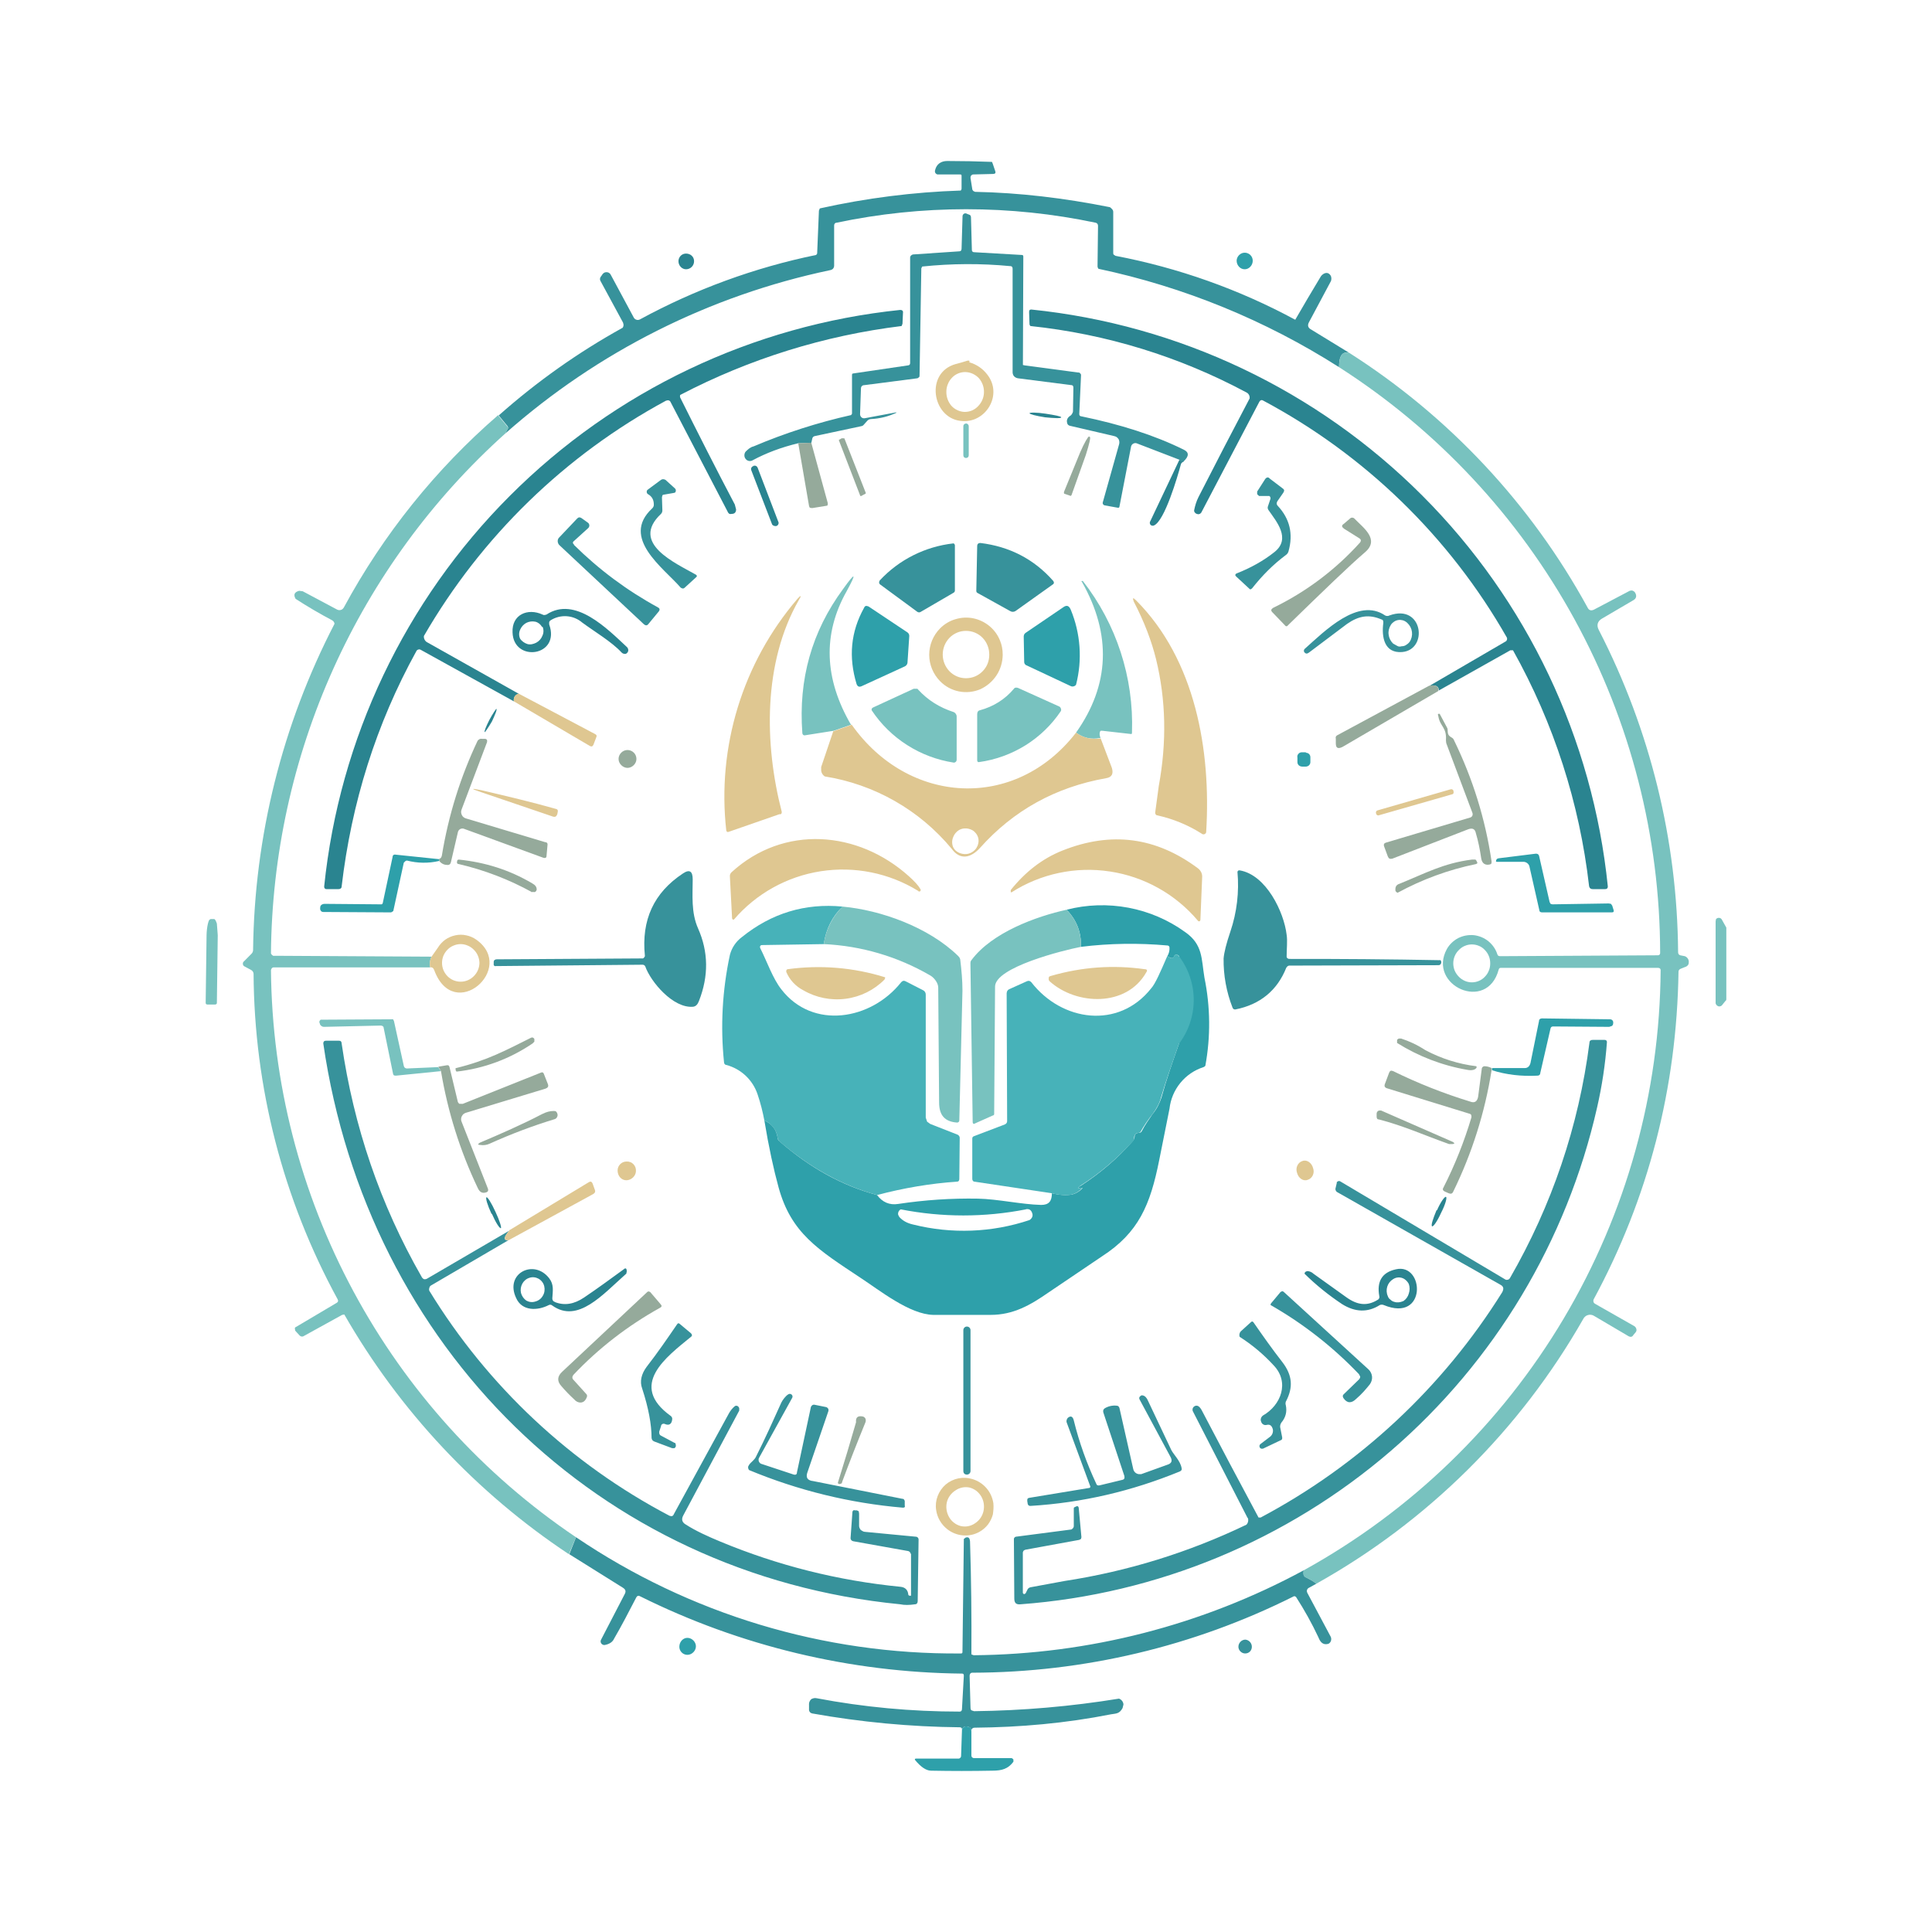 <svg width="24" height="24" viewBox="0 0 24 24" fill="none" xmlns="http://www.w3.org/2000/svg">
<path d="M16.762 4.384C16.673 4.361 16.634 4.422 16.634 4.561C15.72 3.978 14.707 3.564 13.645 3.339C13.638 3.329 13.634 3.318 13.634 3.306L13.64 2.806C13.64 2.797 13.638 2.788 13.633 2.781C13.628 2.774 13.62 2.769 13.612 2.767C12.55 2.543 11.452 2.543 10.39 2.767C10.373 2.767 10.362 2.783 10.362 2.8V3.3C10.362 3.314 10.357 3.327 10.348 3.338C10.338 3.348 10.325 3.354 10.312 3.356C8.814 3.671 7.424 4.37 6.278 5.384L6.306 5.328C6.317 5.317 6.311 5.306 6.306 5.295L6.195 5.161C6.666 4.743 7.182 4.377 7.734 4.072C7.739 4.066 7.742 4.059 7.744 4.051C7.746 4.044 7.746 4.036 7.745 4.028L7.739 4.006L7.462 3.495C7.456 3.486 7.453 3.477 7.453 3.467C7.453 3.457 7.456 3.447 7.462 3.439L7.478 3.417C7.483 3.406 7.491 3.397 7.501 3.391C7.511 3.384 7.522 3.381 7.534 3.381C7.546 3.381 7.557 3.384 7.567 3.391C7.577 3.397 7.584 3.406 7.589 3.417L7.873 3.945C7.876 3.951 7.881 3.957 7.887 3.962C7.893 3.967 7.9 3.97 7.907 3.972C7.914 3.975 7.922 3.975 7.929 3.974C7.937 3.973 7.944 3.971 7.951 3.967C8.637 3.594 9.374 3.324 10.139 3.167L10.151 3.15L10.173 2.617L10.184 2.589C10.759 2.461 11.345 2.386 11.934 2.367C11.941 2.361 11.944 2.353 11.945 2.344V2.189C11.945 2.172 11.945 2.167 11.923 2.167H11.645C11.639 2.165 11.633 2.163 11.629 2.159C11.624 2.155 11.62 2.15 11.617 2.144C11.613 2.134 11.613 2.122 11.617 2.111C11.634 2.039 11.69 2 11.767 2C11.953 2 12.138 2.004 12.323 2.011L12.334 2.039L12.362 2.122C12.373 2.15 12.362 2.161 12.334 2.161L12.095 2.167C12.089 2.166 12.082 2.168 12.076 2.171C12.071 2.174 12.066 2.178 12.062 2.183C12.057 2.192 12.055 2.201 12.056 2.211L12.079 2.356L12.09 2.372L12.112 2.383C12.668 2.394 13.223 2.461 13.779 2.572C13.79 2.572 13.801 2.583 13.812 2.595C13.823 2.606 13.829 2.617 13.829 2.633V3.145C13.829 3.15 13.829 3.161 13.84 3.167L13.857 3.178C14.637 3.327 15.391 3.594 16.09 3.972C16.192 3.795 16.296 3.619 16.401 3.445C16.411 3.426 16.427 3.41 16.445 3.4C16.479 3.383 16.507 3.389 16.529 3.422C16.536 3.434 16.539 3.448 16.539 3.461C16.539 3.475 16.536 3.488 16.529 3.5L16.262 4C16.24 4.039 16.245 4.072 16.29 4.095L16.762 4.384Z" fill="#37929B"/>
<path d="M14.701 5.734C14.684 5.734 14.668 5.734 14.651 5.711L14.118 5.506C14.104 5.502 14.089 5.505 14.076 5.512C14.064 5.519 14.055 5.531 14.051 5.545L13.907 6.289C13.907 6.306 13.896 6.311 13.879 6.306L13.723 6.278C13.719 6.277 13.714 6.275 13.71 6.272C13.707 6.269 13.703 6.266 13.701 6.261C13.699 6.257 13.698 6.252 13.698 6.248C13.698 6.243 13.699 6.238 13.701 6.234L13.901 5.522C13.908 5.5 13.906 5.476 13.896 5.456C13.889 5.446 13.881 5.437 13.872 5.43C13.862 5.424 13.851 5.419 13.84 5.417L13.29 5.289C13.282 5.287 13.274 5.283 13.268 5.277C13.262 5.271 13.258 5.264 13.257 5.256C13.245 5.217 13.262 5.184 13.301 5.161C13.308 5.155 13.314 5.148 13.318 5.139C13.324 5.131 13.328 5.121 13.329 5.111L13.334 4.817C13.334 4.8 13.329 4.784 13.307 4.784L12.651 4.7C12.63 4.698 12.61 4.689 12.595 4.672C12.583 4.657 12.578 4.637 12.579 4.617V3.339C12.579 3.322 12.573 3.306 12.551 3.306C12.187 3.271 11.82 3.273 11.456 3.311L11.445 3.333L11.423 4.667C11.423 4.672 11.423 4.684 11.412 4.689C11.406 4.696 11.398 4.7 11.39 4.7L10.74 4.784C10.712 4.784 10.695 4.8 10.695 4.828L10.684 5.145C10.684 5.159 10.69 5.173 10.701 5.184C10.707 5.189 10.714 5.193 10.722 5.195C10.729 5.196 10.738 5.197 10.745 5.195L11.134 5.122V5.128C11.04 5.172 10.934 5.2 10.818 5.206C10.8 5.207 10.784 5.215 10.773 5.228L10.723 5.284C10.715 5.29 10.705 5.294 10.695 5.295L10.123 5.417C10.115 5.418 10.107 5.422 10.101 5.428C10.095 5.434 10.091 5.442 10.09 5.45L10.079 5.5L9.917 5.506C9.706 5.556 9.517 5.628 9.351 5.717C9.337 5.726 9.32 5.729 9.303 5.726C9.287 5.723 9.272 5.714 9.262 5.7C9.252 5.688 9.247 5.672 9.247 5.656C9.247 5.64 9.252 5.624 9.262 5.611C9.29 5.584 9.317 5.556 9.362 5.545C9.753 5.379 10.159 5.249 10.573 5.156L10.584 5.139V4.661C10.584 4.65 10.584 4.639 10.601 4.639L11.279 4.539C11.295 4.539 11.306 4.528 11.306 4.511V3.2C11.306 3.178 11.323 3.167 11.34 3.161L11.918 3.122C11.934 3.122 11.945 3.111 11.945 3.089L11.957 2.689C11.956 2.682 11.958 2.676 11.961 2.67C11.964 2.664 11.968 2.659 11.973 2.656C11.979 2.652 11.986 2.65 11.993 2.65C11.999 2.65 12.006 2.652 12.012 2.656L12.04 2.667C12.051 2.667 12.062 2.683 12.062 2.7L12.073 3.106C12.073 3.122 12.084 3.133 12.101 3.133L12.69 3.167C12.707 3.167 12.712 3.172 12.712 3.189L12.707 4.511V4.534L12.729 4.539L13.396 4.628C13.407 4.628 13.412 4.628 13.418 4.639C13.429 4.645 13.429 4.656 13.429 4.661L13.407 5.145C13.407 5.161 13.418 5.172 13.434 5.172C13.918 5.272 14.34 5.406 14.701 5.584C14.773 5.617 14.773 5.667 14.701 5.734Z" fill="#37929B"/>
<path d="M15.462 3.345C15.517 3.345 15.562 3.295 15.562 3.239C15.562 3.183 15.517 3.139 15.462 3.139C15.406 3.139 15.362 3.189 15.362 3.239C15.362 3.295 15.406 3.345 15.462 3.345Z" fill="#2EA0AA"/>
<path d="M8.522 3.345C8.578 3.345 8.622 3.3 8.622 3.245C8.622 3.189 8.578 3.15 8.522 3.15C8.467 3.15 8.428 3.195 8.428 3.245C8.428 3.3 8.472 3.345 8.522 3.345ZM6.444 8.617C6.394 8.634 6.378 8.667 6.383 8.712L5.228 8.073C5.223 8.07 5.218 8.068 5.212 8.067C5.207 8.067 5.201 8.067 5.196 8.069C5.191 8.07 5.186 8.073 5.182 8.076C5.178 8.08 5.174 8.084 5.172 8.089C4.672 8.995 4.366 9.973 4.244 11.012C4.244 11.034 4.227 11.045 4.205 11.045H4.055C4.051 11.045 4.047 11.044 4.043 11.043C4.039 11.041 4.036 11.038 4.033 11.035C4.031 11.032 4.029 11.028 4.028 11.024C4.027 11.02 4.027 11.016 4.027 11.012C4.216 9.178 5.03 7.464 6.333 6.16C7.636 4.855 9.349 4.04 11.183 3.85C11.206 3.85 11.222 3.861 11.217 3.889L11.211 4.022L11.2 4.05C10.239 4.168 9.308 4.458 8.45 4.906C8.446 4.916 8.446 4.928 8.45 4.939C8.672 5.384 8.894 5.823 9.128 6.267L9.144 6.328C9.144 6.361 9.128 6.384 9.089 6.384C9.08 6.386 9.07 6.386 9.061 6.384C9.051 6.377 9.043 6.367 9.039 6.356L8.333 5C8.322 4.972 8.3 4.967 8.272 4.978C7.019 5.655 5.979 6.667 5.266 7.9C5.264 7.916 5.267 7.931 5.274 7.945C5.281 7.959 5.292 7.971 5.305 7.978L6.433 8.612L6.444 8.617ZM17.873 8.584C17.878 8.528 17.84 8.506 17.762 8.517L18.706 7.967C18.714 7.962 18.719 7.953 18.721 7.944C18.723 7.935 18.722 7.925 18.717 7.917C18.005 6.668 16.953 5.647 15.684 4.972C15.667 4.967 15.656 4.972 15.645 4.989L14.923 6.367C14.917 6.376 14.908 6.383 14.898 6.386C14.888 6.389 14.877 6.388 14.867 6.384C14.857 6.381 14.849 6.375 14.843 6.367C14.836 6.359 14.833 6.349 14.834 6.339C14.845 6.284 14.861 6.228 14.889 6.173C15.098 5.764 15.309 5.356 15.523 4.95C15.525 4.936 15.523 4.922 15.517 4.909C15.511 4.896 15.501 4.885 15.489 4.878C14.655 4.43 13.742 4.149 12.8 4.05C12.794 4.044 12.79 4.036 12.789 4.028L12.784 3.878C12.784 3.856 12.789 3.845 12.811 3.845C14.647 4.033 16.362 4.849 17.667 6.155C18.971 7.46 19.786 9.176 19.973 11.012C19.973 11.034 19.962 11.045 19.94 11.045H19.784C19.762 11.045 19.745 11.034 19.74 11.006C19.622 9.977 19.301 8.982 18.795 8.078H18.762L17.873 8.578V8.584Z" fill="#2A8490"/>
<path d="M16.762 4.384C18 5.173 19.019 6.262 19.723 7.55C19.74 7.584 19.768 7.589 19.801 7.573L20.245 7.339C20.257 7.335 20.27 7.334 20.283 7.338C20.295 7.343 20.305 7.351 20.312 7.362C20.334 7.4 20.329 7.434 20.29 7.456L19.901 7.684C19.845 7.717 19.829 7.767 19.862 7.828C20.499 9.066 20.836 10.436 20.846 11.829C20.846 11.851 20.857 11.862 20.873 11.867L20.929 11.878C20.943 11.883 20.955 11.892 20.964 11.904C20.973 11.916 20.978 11.93 20.979 11.945C20.979 11.962 20.979 11.973 20.968 11.99C20.959 12 20.948 12.008 20.934 12.012L20.879 12.034C20.87 12.037 20.863 12.042 20.858 12.049C20.853 12.056 20.851 12.064 20.851 12.073C20.829 13.517 20.479 14.879 19.795 16.145C19.79 16.168 19.795 16.184 19.812 16.195L20.301 16.473C20.311 16.479 20.318 16.487 20.323 16.497C20.328 16.507 20.33 16.518 20.329 16.529C20.327 16.537 20.323 16.544 20.318 16.551L20.29 16.584C20.279 16.607 20.256 16.612 20.234 16.601L19.801 16.346C19.79 16.339 19.777 16.334 19.764 16.333C19.751 16.331 19.738 16.332 19.726 16.336C19.713 16.339 19.701 16.346 19.692 16.354C19.682 16.362 19.673 16.373 19.668 16.384C18.883 17.763 17.735 18.9 16.351 19.674C16.312 19.642 16.269 19.615 16.223 19.596C16.195 19.584 16.184 19.557 16.195 19.507C17.53 18.77 18.645 17.691 19.424 16.381C20.203 15.07 20.619 13.575 20.629 12.051C20.629 12.034 20.618 12.023 20.595 12.023H18.651C18.634 12.023 18.623 12.023 18.617 12.045C18.473 12.584 17.729 12.24 17.973 11.79C18.006 11.731 18.056 11.684 18.115 11.653C18.175 11.623 18.242 11.611 18.309 11.617C18.375 11.625 18.439 11.651 18.49 11.693C18.542 11.736 18.581 11.792 18.601 11.856C18.607 11.873 18.617 11.878 18.64 11.878L20.595 11.867C20.612 11.867 20.623 11.856 20.623 11.839C20.621 10.389 20.255 8.963 19.558 7.691C18.861 6.419 17.855 5.343 16.634 4.561C16.634 4.422 16.673 4.361 16.762 4.384ZM18.512 11.967C18.512 11.937 18.507 11.906 18.495 11.877C18.484 11.849 18.467 11.823 18.445 11.801C18.425 11.779 18.4 11.761 18.372 11.75C18.344 11.738 18.314 11.732 18.284 11.732C18.254 11.732 18.224 11.738 18.197 11.75C18.169 11.761 18.144 11.779 18.123 11.801C18.101 11.822 18.083 11.848 18.071 11.877C18.059 11.906 18.053 11.936 18.053 11.967C18.053 11.998 18.059 12.029 18.071 12.058C18.083 12.086 18.101 12.112 18.123 12.134C18.144 12.156 18.169 12.173 18.197 12.185C18.224 12.197 18.254 12.203 18.284 12.203C18.314 12.203 18.344 12.197 18.372 12.185C18.4 12.173 18.425 12.156 18.445 12.134C18.467 12.112 18.484 12.086 18.495 12.057C18.507 12.029 18.512 11.998 18.512 11.967Z" fill="#78C2BF"/>
<path d="M12.006 4.484C12.04 4.472 12.051 4.484 12.04 4.5C12.134 4.528 12.206 4.578 12.262 4.65C12.467 4.906 12.24 5.272 11.928 5.228C11.578 5.184 11.49 4.628 11.873 4.522C11.918 4.511 11.962 4.498 12.006 4.484ZM11.984 5.117C12.015 5.117 12.046 5.111 12.075 5.099C12.104 5.086 12.13 5.068 12.151 5.045C12.195 5 12.221 4.941 12.223 4.878C12.226 4.813 12.204 4.75 12.162 4.7C12.141 4.677 12.115 4.658 12.086 4.644C12.058 4.631 12.027 4.623 11.995 4.622C11.964 4.621 11.934 4.627 11.905 4.638C11.876 4.65 11.85 4.667 11.829 4.689C11.805 4.713 11.787 4.74 11.775 4.771C11.762 4.801 11.756 4.834 11.756 4.867C11.755 4.93 11.777 4.991 11.817 5.039C11.838 5.063 11.864 5.082 11.893 5.095C11.921 5.109 11.952 5.116 11.984 5.117Z" fill="#DFC791"/>
<path d="M12.983 5.184C13.094 5.195 13.183 5.2 13.183 5.184C13.183 5.172 13.1 5.156 12.989 5.139C12.877 5.122 12.789 5.122 12.789 5.134C12.789 5.145 12.872 5.167 12.983 5.184Z" fill="#2A8490"/>
<path d="M6.189 5.161L6.3 5.295C6.311 5.306 6.317 5.317 6.305 5.334L6.278 5.384C5.37 6.199 4.642 7.195 4.141 8.307C3.64 9.42 3.376 10.625 3.366 11.845C3.372 11.857 3.382 11.867 3.394 11.873C3.401 11.874 3.409 11.874 3.416 11.873L5.361 11.884C5.34 11.925 5.334 11.972 5.344 12.017H3.4C3.383 12.017 3.372 12.028 3.366 12.051C3.379 13.444 3.73 14.814 4.39 16.041C5.05 17.269 5.999 18.317 7.155 19.096L7.067 19.307C5.918 18.544 4.963 17.525 4.277 16.329L4.25 16.334L3.766 16.601C3.75 16.607 3.733 16.601 3.722 16.59L3.666 16.529V16.518C3.664 16.513 3.663 16.509 3.663 16.504C3.663 16.499 3.664 16.494 3.666 16.49L3.677 16.484L4.183 16.184C4.2 16.173 4.205 16.162 4.194 16.14C3.517 14.899 3.158 13.509 3.15 12.095C3.149 12.086 3.146 12.077 3.141 12.069C3.136 12.062 3.13 12.055 3.122 12.051L3.039 12.006C3.032 12.003 3.027 11.999 3.023 11.993C3.02 11.988 3.017 11.981 3.017 11.975C3.016 11.968 3.017 11.961 3.02 11.955C3.023 11.949 3.027 11.944 3.033 11.94L3.127 11.845C3.138 11.833 3.144 11.817 3.144 11.801C3.16 10.39 3.506 9.003 4.155 7.75C4.155 7.741 4.152 7.732 4.147 7.725C4.142 7.717 4.135 7.711 4.127 7.706C3.972 7.624 3.82 7.535 3.672 7.439C3.644 7.389 3.655 7.356 3.716 7.339L3.761 7.345L4.189 7.573C4.196 7.576 4.204 7.579 4.212 7.579C4.22 7.58 4.228 7.579 4.236 7.576C4.244 7.574 4.251 7.57 4.257 7.564C4.263 7.559 4.268 7.552 4.272 7.545C4.762 6.639 5.411 5.83 6.189 5.156V5.161ZM12.011 5.261H12C11.991 5.261 11.983 5.265 11.977 5.271C11.97 5.277 11.967 5.286 11.967 5.295V5.656C11.967 5.672 11.978 5.689 12 5.689C12.023 5.689 12.034 5.672 12.034 5.656V5.295C12.034 5.287 12.031 5.279 12.026 5.273C12.021 5.267 12.014 5.263 12.006 5.261H12.011Z" fill="#78C2BF"/>
<path d="M13.222 6.134L13.217 6.128V6.111L13.417 5.622C13.472 5.495 13.517 5.422 13.528 5.422L13.539 5.428C13.55 5.434 13.533 5.511 13.489 5.65L13.311 6.15L13.306 6.156L13.302 6.159L13.297 6.16L13.293 6.159L13.289 6.156L13.222 6.134ZM10.422 5.473V5.461H10.428L10.455 5.445C10.463 5.444 10.47 5.444 10.478 5.445H10.489L10.755 6.123V6.128L10.75 6.134L10.728 6.145L10.7 6.161H10.689L10.684 6.157L10.683 6.15L10.422 5.473ZM10.078 5.5L10.283 6.25C10.283 6.273 10.283 6.284 10.261 6.284L10.094 6.311C10.066 6.311 10.055 6.311 10.05 6.284L9.916 5.506L10.083 5.5H10.078Z" fill="#95AA9B"/>
<path d="M14.651 5.711C14.668 5.728 14.684 5.734 14.707 5.734L14.684 5.745C14.676 5.752 14.67 5.761 14.668 5.773C14.629 5.917 14.468 6.473 14.334 6.528C14.327 6.531 14.319 6.532 14.31 6.53C14.302 6.528 14.295 6.523 14.29 6.517C14.286 6.51 14.283 6.503 14.283 6.495C14.283 6.487 14.286 6.479 14.29 6.473L14.651 5.711ZM9.362 5.789C9.356 5.79 9.35 5.793 9.346 5.796C9.341 5.8 9.337 5.805 9.334 5.81C9.331 5.815 9.33 5.821 9.33 5.827C9.33 5.833 9.331 5.839 9.334 5.845L9.59 6.511C9.595 6.528 9.623 6.539 9.645 6.534C9.651 6.532 9.656 6.529 9.66 6.525C9.664 6.521 9.667 6.516 9.669 6.511C9.672 6.506 9.673 6.5 9.672 6.494C9.672 6.489 9.67 6.483 9.667 6.478L9.412 5.811C9.41 5.806 9.407 5.801 9.403 5.797C9.399 5.793 9.395 5.789 9.389 5.787C9.384 5.785 9.378 5.784 9.373 5.785C9.367 5.785 9.361 5.786 9.356 5.789H9.362Z" fill="#2A8490"/>
<path d="M8.223 6.178L8.228 6.334C8.229 6.343 8.228 6.352 8.225 6.361C8.223 6.369 8.218 6.377 8.211 6.384C7.822 6.75 8.395 6.995 8.645 7.139C8.661 7.15 8.661 7.161 8.645 7.173L8.506 7.3C8.489 7.317 8.473 7.311 8.456 7.3C8.245 7.056 7.706 6.684 8.1 6.317C8.107 6.311 8.113 6.303 8.117 6.294C8.121 6.286 8.123 6.276 8.122 6.267C8.122 6.211 8.1 6.167 8.05 6.139C8.045 6.136 8.041 6.132 8.038 6.127C8.035 6.123 8.034 6.117 8.034 6.111C8.033 6.106 8.034 6.101 8.036 6.096C8.038 6.091 8.041 6.087 8.045 6.084L8.211 5.961C8.228 5.95 8.245 5.95 8.267 5.961L8.384 6.067C8.388 6.071 8.392 6.076 8.394 6.082C8.396 6.088 8.396 6.094 8.395 6.1L8.389 6.117L8.373 6.123L8.245 6.145C8.239 6.145 8.234 6.145 8.228 6.156L8.223 6.178ZM15.873 6.284C16.023 6.445 16.067 6.634 16.006 6.85C16.001 6.867 15.99 6.884 15.973 6.895C15.817 7.011 15.679 7.15 15.556 7.306C15.54 7.323 15.529 7.328 15.512 7.306L15.362 7.167C15.34 7.15 15.34 7.134 15.362 7.123C15.534 7.056 15.695 6.967 15.834 6.856C16.04 6.689 15.856 6.478 15.756 6.334C15.752 6.327 15.749 6.32 15.748 6.312C15.747 6.304 15.748 6.297 15.751 6.289L15.779 6.206C15.783 6.198 15.784 6.19 15.782 6.181C15.78 6.173 15.775 6.166 15.768 6.161H15.64L15.617 6.139V6.106L15.717 5.95C15.734 5.928 15.756 5.923 15.773 5.945L15.94 6.072C15.956 6.084 15.956 6.1 15.94 6.123L15.867 6.228C15.856 6.25 15.856 6.267 15.873 6.284ZM7.128 6.767C7.438 7.074 7.789 7.336 8.173 7.545C8.195 7.556 8.2 7.573 8.184 7.595L8.056 7.75C8.039 7.773 8.022 7.773 8 7.756L6.95 6.773C6.942 6.766 6.936 6.757 6.933 6.747C6.929 6.738 6.927 6.727 6.928 6.717C6.929 6.7 6.937 6.684 6.95 6.673L7.172 6.439C7.189 6.423 7.206 6.423 7.228 6.439L7.306 6.495C7.311 6.499 7.314 6.504 7.317 6.51C7.319 6.516 7.321 6.522 7.321 6.528C7.321 6.534 7.319 6.541 7.317 6.546C7.314 6.552 7.311 6.557 7.306 6.561L7.134 6.717C7.111 6.734 7.111 6.75 7.134 6.767H7.128Z" fill="#37929B"/>
<path d="M16.889 6.689L16.695 6.567C16.667 6.545 16.661 6.528 16.695 6.506L16.773 6.439C16.779 6.433 16.788 6.43 16.797 6.43C16.807 6.43 16.815 6.433 16.822 6.439C16.934 6.556 17.145 6.7 16.956 6.861C16.761 7.028 16.445 7.334 16 7.767C15.989 7.784 15.972 7.784 15.961 7.767L15.806 7.606C15.784 7.584 15.789 7.567 15.817 7.55C16.225 7.352 16.591 7.077 16.895 6.739C16.911 6.717 16.906 6.7 16.889 6.689Z" fill="#95AA9B"/>
<path d="M11.839 7.367L11.439 7.6C11.433 7.605 11.425 7.607 11.417 7.607C11.409 7.607 11.401 7.605 11.395 7.6L10.934 7.261C10.928 7.257 10.924 7.251 10.922 7.244C10.92 7.237 10.92 7.229 10.923 7.223L10.928 7.211C11.168 6.952 11.494 6.789 11.845 6.75C11.85 6.752 11.853 6.755 11.856 6.759C11.859 6.763 11.861 6.768 11.862 6.773V7.339C11.862 7.35 11.851 7.362 11.839 7.367ZM12.545 7.589L12.145 7.367C12.14 7.365 12.135 7.361 12.132 7.356C12.129 7.351 12.128 7.345 12.128 7.339L12.139 6.784C12.139 6.756 12.156 6.745 12.178 6.745C12.54 6.789 12.845 6.945 13.084 7.217C13.095 7.234 13.095 7.245 13.084 7.256L12.617 7.589C12.607 7.596 12.594 7.6 12.581 7.6C12.568 7.6 12.556 7.596 12.545 7.589Z" fill="#37929B"/>
<path d="M13.667 9.167C13.556 9.189 13.456 9.167 13.367 9.101C13.784 8.512 13.812 7.884 13.44 7.228L13.436 7.227L13.434 7.223L13.436 7.219L13.44 7.217H13.451C13.869 7.752 14.085 8.417 14.062 9.095C14.062 9.112 14.062 9.123 14.04 9.117L13.695 9.078H13.673C13.666 9.084 13.662 9.092 13.662 9.101C13.656 9.117 13.662 9.145 13.673 9.173L13.667 9.167ZM10.578 9.001L10.356 9.078L10.001 9.134C9.996 9.135 9.992 9.135 9.988 9.134C9.984 9.133 9.98 9.131 9.977 9.128C9.974 9.125 9.971 9.122 9.97 9.118C9.968 9.114 9.967 9.11 9.967 9.106C9.917 8.439 10.084 7.845 10.473 7.317C10.628 7.1 10.645 7.111 10.517 7.345C10.217 7.878 10.239 8.434 10.573 9.006L10.578 9.001Z" fill="#78C2BF"/>
<path d="M9.689 10.112L9.05 10.334C9.045 10.336 9.039 10.336 9.033 10.334C9.03 10.332 9.028 10.33 9.026 10.327C9.024 10.324 9.023 10.321 9.022 10.317C8.964 9.803 9.013 9.282 9.165 8.786C9.317 8.291 9.569 7.833 9.906 7.439C9.95 7.389 9.961 7.395 9.922 7.456C9.478 8.234 9.494 9.245 9.711 10.084C9.711 10.101 9.711 10.112 9.689 10.117V10.112ZM14.361 8.189C14.306 7.967 14.217 7.728 14.084 7.473C14.067 7.428 14.072 7.417 14.111 7.456C14.85 8.195 15.045 9.323 14.984 10.328C14.984 10.335 14.983 10.342 14.98 10.348C14.976 10.354 14.971 10.358 14.966 10.361C14.959 10.364 14.953 10.365 14.946 10.364C14.939 10.364 14.933 10.361 14.928 10.356C14.758 10.248 14.57 10.171 14.373 10.128C14.361 10.128 14.35 10.112 14.35 10.095L14.395 9.762C14.495 9.217 14.484 8.695 14.361 8.189Z" fill="#DFC791"/>
<path d="M13.301 8.523L12.756 8.267C12.748 8.265 12.74 8.26 12.734 8.253C12.728 8.246 12.724 8.237 12.723 8.228L12.717 7.906C12.717 7.897 12.72 7.889 12.723 7.881C12.727 7.873 12.733 7.867 12.74 7.862L13.206 7.545C13.251 7.512 13.279 7.523 13.301 7.573C13.423 7.868 13.447 8.196 13.367 8.506C13.362 8.513 13.356 8.519 13.348 8.522C13.34 8.526 13.332 8.528 13.323 8.528C13.315 8.528 13.308 8.526 13.301 8.523ZM11.24 8.278L10.706 8.523C10.673 8.539 10.651 8.528 10.64 8.495C10.54 8.162 10.567 7.85 10.734 7.55C10.745 7.523 10.762 7.523 10.79 7.534L11.273 7.856C11.281 7.862 11.287 7.869 11.291 7.878C11.295 7.887 11.296 7.896 11.295 7.906L11.273 8.234C11.272 8.243 11.268 8.253 11.262 8.26C11.256 8.268 11.249 8.274 11.24 8.278Z" fill="#2EA0AA"/>
<path d="M7.722 8.106C7.6 7.973 7.383 7.845 7.233 7.734C7.179 7.688 7.112 7.66 7.041 7.655C6.97 7.65 6.899 7.668 6.839 7.706C6.831 7.711 6.825 7.719 6.822 7.728V7.756C6.967 8.156 6.378 8.234 6.367 7.856C6.356 7.634 6.556 7.55 6.739 7.634C6.756 7.645 6.772 7.639 6.789 7.634C7.144 7.4 7.545 7.812 7.789 8.039C7.795 8.045 7.8 8.052 7.802 8.061C7.805 8.069 7.806 8.077 7.804 8.086C7.802 8.094 7.798 8.102 7.793 8.108C7.787 8.115 7.78 8.12 7.772 8.123C7.756 8.123 7.739 8.123 7.722 8.106ZM6.733 7.789C6.725 7.773 6.713 7.759 6.699 7.747C6.684 7.736 6.668 7.727 6.65 7.723C6.612 7.715 6.572 7.72 6.537 7.738C6.503 7.757 6.476 7.787 6.461 7.823C6.453 7.84 6.449 7.859 6.449 7.878C6.449 7.897 6.453 7.916 6.461 7.934C6.483 7.967 6.517 7.989 6.55 8C6.589 8.012 6.628 8 6.661 7.984C6.697 7.965 6.725 7.933 6.739 7.895C6.747 7.877 6.751 7.859 6.751 7.839C6.751 7.82 6.747 7.801 6.739 7.784L6.733 7.789Z" fill="#2A8490"/>
<path d="M17.161 7.695C17.006 7.628 16.878 7.65 16.734 7.75L16.261 8.106C16.239 8.123 16.222 8.123 16.206 8.106C16.2 8.1 16.197 8.092 16.197 8.084C16.197 8.076 16.2 8.068 16.206 8.062C16.456 7.839 16.872 7.417 17.206 7.645C17.214 7.65 17.224 7.652 17.234 7.652C17.243 7.652 17.253 7.65 17.261 7.645C17.678 7.495 17.745 8.073 17.417 8.1C17.195 8.117 17.161 7.912 17.184 7.739C17.184 7.717 17.184 7.7 17.161 7.695ZM17.411 8.028C17.434 8.028 17.45 8.023 17.467 8.012C17.484 8.002 17.499 7.989 17.511 7.973C17.535 7.937 17.545 7.894 17.54 7.851C17.535 7.808 17.515 7.769 17.483 7.739C17.468 7.724 17.449 7.713 17.428 7.706C17.409 7.701 17.39 7.699 17.371 7.702C17.351 7.705 17.333 7.712 17.317 7.723C17.302 7.733 17.288 7.746 17.278 7.762C17.255 7.798 17.244 7.841 17.25 7.883C17.255 7.926 17.275 7.965 17.306 7.995L17.356 8.023C17.372 8.034 17.395 8.034 17.411 8.028Z" fill="#37929B"/>
<path d="M12.456 8.134C12.455 8.224 12.429 8.313 12.38 8.388C12.33 8.464 12.26 8.524 12.178 8.562C12.094 8.597 12.002 8.607 11.912 8.589C11.823 8.571 11.741 8.527 11.678 8.462C11.592 8.374 11.543 8.256 11.543 8.134C11.543 8.011 11.592 7.893 11.678 7.806C11.731 7.753 11.796 7.713 11.869 7.692C11.941 7.67 12.017 7.666 12.091 7.681C12.164 7.696 12.233 7.729 12.291 7.777C12.349 7.825 12.394 7.886 12.422 7.956C12.445 8.012 12.456 8.067 12.456 8.134ZM12.289 8.134C12.29 8.055 12.26 7.979 12.206 7.923C12.179 7.895 12.147 7.874 12.112 7.859C12.076 7.844 12.038 7.837 12 7.837C11.962 7.837 11.924 7.844 11.889 7.859C11.854 7.874 11.822 7.895 11.795 7.923C11.741 7.979 11.711 8.053 11.711 8.131C11.711 8.209 11.741 8.283 11.795 8.339C11.822 8.367 11.854 8.388 11.889 8.403C11.924 8.418 11.962 8.425 12 8.425C12.038 8.425 12.076 8.418 12.112 8.403C12.147 8.388 12.179 8.367 12.206 8.339C12.261 8.284 12.289 8.212 12.289 8.134Z" fill="#DFC791"/>
<path d="M17.756 8.517C17.839 8.506 17.878 8.528 17.867 8.584L16.678 9.278C16.622 9.306 16.594 9.295 16.594 9.234V9.178C16.589 9.156 16.594 9.145 16.611 9.134L17.756 8.517Z" fill="#95AA9B"/>
<path d="M13.178 8.834C13.063 9.005 12.913 9.15 12.738 9.259C12.562 9.368 12.366 9.439 12.162 9.467H12.15C12.147 9.465 12.144 9.461 12.142 9.457C12.14 9.454 12.139 9.449 12.139 9.445V8.873C12.139 8.845 12.15 8.828 12.173 8.823C12.339 8.778 12.484 8.689 12.595 8.556C12.606 8.539 12.623 8.539 12.645 8.545L13.162 8.778C13.166 8.781 13.169 8.784 13.172 8.788C13.175 8.791 13.177 8.796 13.178 8.8C13.181 8.806 13.182 8.811 13.182 8.817C13.182 8.823 13.181 8.829 13.178 8.834ZM11.845 8.845C11.856 8.849 11.866 8.857 11.873 8.867C11.88 8.877 11.884 8.888 11.884 8.9V9.439C11.884 9.447 11.881 9.455 11.876 9.461C11.871 9.467 11.864 9.471 11.856 9.473H11.845C11.639 9.441 11.443 9.367 11.268 9.255C11.092 9.143 10.943 8.996 10.828 8.823C10.826 8.816 10.827 8.809 10.83 8.803C10.833 8.797 10.838 8.792 10.845 8.789L11.35 8.556H11.384C11.395 8.556 11.4 8.556 11.406 8.567C11.528 8.7 11.673 8.789 11.845 8.845Z" fill="#78C2BF"/>
<path d="M6.444 8.617L7.389 9.117C7.411 9.128 7.417 9.139 7.406 9.162L7.372 9.251C7.361 9.273 7.35 9.278 7.328 9.267L6.383 8.712C6.378 8.667 6.394 8.634 6.439 8.617H6.444Z" fill="#DFC791"/>
<path d="M6.078 8.945C6.039 9.023 6.011 9.089 6.022 9.095C6.022 9.101 6.066 9.039 6.111 8.962C6.15 8.878 6.178 8.812 6.166 8.806C6.166 8.8 6.122 8.862 6.078 8.945Z" fill="#2A8490"/>
<path d="M18.334 10.351C18.323 10.295 18.29 10.284 18.24 10.301L17.295 10.667C17.267 10.673 17.251 10.667 17.24 10.639L17.195 10.517C17.184 10.489 17.195 10.473 17.218 10.467L18.262 10.156C18.268 10.155 18.273 10.152 18.278 10.148C18.283 10.144 18.287 10.139 18.29 10.134C18.292 10.128 18.294 10.121 18.294 10.114C18.294 10.108 18.292 10.101 18.29 10.095L17.973 9.251C17.965 9.233 17.962 9.214 17.962 9.195C17.973 9.034 17.89 9.028 17.868 8.9L17.862 8.878C17.862 8.875 17.863 8.873 17.865 8.87C17.867 8.868 17.87 8.867 17.873 8.867H17.884L17.973 9.034C17.984 9.05 17.984 9.067 17.984 9.084C17.984 9.117 17.995 9.139 18.023 9.156C18.045 9.167 18.056 9.178 18.062 9.195C18.295 9.673 18.451 10.173 18.529 10.701C18.529 10.723 18.529 10.734 18.506 10.739C18.451 10.751 18.412 10.728 18.401 10.667C18.384 10.551 18.362 10.445 18.334 10.351Z" fill="#95AA9B"/>
<path d="M10.579 9.001C11.284 10.001 12.612 10.078 13.367 9.101C13.456 9.167 13.556 9.189 13.673 9.173L13.812 9.539C13.834 9.612 13.812 9.656 13.74 9.667C13.112 9.778 12.59 10.067 12.173 10.534C12.062 10.656 11.928 10.69 11.823 10.545C11.424 10.063 10.863 9.743 10.245 9.645C10.233 9.637 10.223 9.626 10.215 9.614C10.207 9.601 10.202 9.587 10.201 9.573V9.528L10.351 9.084L10.573 9.006L10.579 9.001ZM12.14 10.378C12.131 10.36 12.118 10.344 12.103 10.33C12.088 10.317 12.07 10.307 12.051 10.301C12.03 10.293 12.008 10.29 11.986 10.291C11.964 10.291 11.943 10.297 11.923 10.306C11.885 10.326 11.855 10.36 11.84 10.401C11.824 10.44 11.824 10.484 11.84 10.523C11.849 10.542 11.862 10.559 11.879 10.572C11.895 10.585 11.914 10.595 11.934 10.601C11.965 10.611 11.998 10.613 12.03 10.605C12.061 10.597 12.09 10.58 12.112 10.556C12.14 10.526 12.156 10.486 12.156 10.445C12.156 10.417 12.151 10.401 12.14 10.378Z" fill="#DFC791"/>
<path d="M5.456 10.695V10.667C5.473 10.667 5.484 10.651 5.489 10.628C5.573 10.117 5.723 9.645 5.934 9.2C5.951 9.184 5.962 9.173 5.989 9.178H6.028C6.033 9.179 6.038 9.181 6.042 9.184C6.046 9.187 6.049 9.19 6.051 9.195V9.217L5.734 10.056C5.73 10.067 5.728 10.079 5.728 10.09C5.729 10.102 5.732 10.114 5.737 10.124C5.742 10.135 5.749 10.144 5.758 10.151C5.768 10.159 5.778 10.164 5.789 10.167L6.773 10.462C6.795 10.462 6.806 10.478 6.801 10.501L6.789 10.634C6.789 10.656 6.773 10.662 6.751 10.656L5.762 10.295C5.751 10.291 5.739 10.291 5.728 10.294C5.718 10.297 5.708 10.303 5.701 10.312C5.695 10.318 5.691 10.326 5.689 10.334L5.601 10.712C5.595 10.734 5.584 10.745 5.562 10.745C5.523 10.745 5.489 10.734 5.456 10.695ZM7.795 9.539C7.851 9.539 7.906 9.489 7.906 9.428C7.906 9.399 7.895 9.371 7.874 9.35C7.853 9.329 7.825 9.317 7.795 9.317C7.766 9.317 7.737 9.329 7.717 9.35C7.696 9.371 7.684 9.399 7.684 9.428C7.684 9.489 7.74 9.539 7.795 9.539Z" fill="#95AA9B"/>
<path d="M16.222 9.345H16.172C16.164 9.345 16.156 9.347 16.148 9.35C16.141 9.353 16.134 9.359 16.129 9.365C16.123 9.371 16.119 9.379 16.117 9.387C16.115 9.395 16.115 9.403 16.117 9.412V9.467C16.117 9.501 16.145 9.523 16.178 9.523H16.222C16.23 9.523 16.237 9.521 16.244 9.518C16.25 9.516 16.256 9.512 16.262 9.506C16.267 9.501 16.271 9.495 16.274 9.488C16.276 9.482 16.278 9.475 16.278 9.467V9.406C16.278 9.391 16.272 9.377 16.262 9.367C16.251 9.356 16.237 9.351 16.222 9.351V9.345Z" fill="#2EA0AA"/>
<path d="M5.983 9.817C6.294 9.89 6.6 9.962 6.911 10.05C6.928 10.056 6.933 10.067 6.928 10.089L6.922 10.117C6.911 10.145 6.894 10.151 6.872 10.145L5.972 9.839C5.844 9.795 5.844 9.789 5.983 9.817ZM18.017 9.806L17.112 10.067C17.108 10.068 17.104 10.07 17.101 10.073C17.098 10.076 17.096 10.079 17.094 10.083C17.093 10.087 17.092 10.091 17.092 10.095C17.092 10.099 17.093 10.102 17.095 10.106C17.095 10.123 17.117 10.134 17.128 10.128L18.039 9.867C18.051 9.867 18.062 9.851 18.056 9.834V9.828C18.056 9.824 18.054 9.82 18.052 9.816C18.049 9.813 18.046 9.81 18.042 9.807C18.038 9.805 18.034 9.804 18.03 9.804C18.026 9.804 18.021 9.804 18.017 9.806ZM11.406 11.067C11.044 10.844 10.615 10.758 10.195 10.823C9.776 10.888 9.393 11.101 9.117 11.423C9.114 11.424 9.111 11.424 9.109 11.424C9.106 11.423 9.103 11.422 9.101 11.421C9.099 11.419 9.097 11.417 9.096 11.414C9.095 11.412 9.094 11.409 9.094 11.406L9.067 10.889C9.066 10.879 9.067 10.869 9.071 10.859C9.075 10.85 9.081 10.841 9.089 10.834C9.733 10.245 10.656 10.312 11.295 10.889C11.356 10.945 11.406 10.995 11.433 11.045C11.436 11.048 11.438 11.052 11.438 11.056C11.438 11.06 11.436 11.064 11.433 11.067C11.432 11.07 11.43 11.071 11.428 11.073C11.425 11.074 11.422 11.075 11.42 11.075C11.417 11.075 11.414 11.074 11.412 11.073C11.409 11.071 11.407 11.07 11.406 11.067ZM13.195 10.567C13.806 10.323 14.361 10.4 14.878 10.784C14.895 10.796 14.909 10.812 14.919 10.83C14.929 10.848 14.934 10.869 14.934 10.889L14.912 11.423C14.912 11.427 14.911 11.432 14.909 11.436C14.907 11.44 14.904 11.443 14.9 11.445C14.896 11.446 14.892 11.445 14.887 11.443C14.884 11.441 14.88 11.438 14.878 11.434C14.6 11.106 14.213 10.89 13.788 10.826C13.363 10.761 12.929 10.853 12.567 11.084H12.556V11.056C12.734 10.834 12.945 10.667 13.195 10.567Z" fill="#DFC791"/>
<path d="M18.922 10.706H18.606C18.584 10.706 18.578 10.706 18.589 10.678L18.6 10.667L18.617 10.662L19.067 10.606C19.1 10.601 19.117 10.612 19.122 10.645L19.25 11.206L19.262 11.228L19.284 11.234L19.984 11.223L20.012 11.228L20.028 11.251L20.045 11.306C20.05 11.323 20.045 11.334 20.023 11.334H19.156C19.134 11.334 19.122 11.323 19.122 11.306L19 10.767C18.997 10.75 18.987 10.734 18.973 10.723C18.957 10.71 18.937 10.704 18.917 10.706H18.922ZM5.455 10.667V10.695C5.323 10.726 5.186 10.724 5.055 10.69C5.044 10.691 5.034 10.697 5.027 10.706L5.016 10.717L4.888 11.306C4.888 11.312 4.888 11.317 4.877 11.323C4.871 11.329 4.863 11.333 4.855 11.334L4.016 11.329C3.994 11.329 3.983 11.317 3.977 11.295C3.977 11.273 3.977 11.256 3.988 11.245C3.999 11.234 4.016 11.228 4.033 11.228L4.733 11.234C4.744 11.234 4.749 11.234 4.755 11.217L4.877 10.645C4.877 10.623 4.894 10.612 4.916 10.617L5.455 10.673V10.667Z" fill="#2EA0AA"/>
<path d="M6.611 11.084C6.325 10.926 6.018 10.808 5.7 10.734C5.683 10.734 5.672 10.723 5.678 10.701C5.678 10.684 5.689 10.678 5.7 10.678C6.028 10.712 6.328 10.806 6.611 10.973C6.65 10.995 6.667 11.017 6.667 11.051C6.666 11.056 6.664 11.062 6.661 11.066C6.659 11.071 6.655 11.075 6.65 11.078C6.645 11.081 6.639 11.082 6.633 11.082C6.628 11.082 6.622 11.081 6.617 11.078L6.611 11.084ZM18.334 10.734C17.994 10.804 17.667 10.924 17.362 11.09C17.355 11.088 17.349 11.084 17.344 11.079C17.339 11.075 17.336 11.069 17.334 11.062V11.045C17.334 11.012 17.351 10.989 17.384 10.979C17.701 10.851 17.929 10.723 18.284 10.678H18.329C18.336 10.684 18.342 10.692 18.345 10.701C18.356 10.717 18.356 10.728 18.334 10.734Z" fill="#95AA9B"/>
<path d="M16.017 11.912C16.643 11.911 17.269 11.916 17.895 11.928C17.898 11.932 17.901 11.937 17.902 11.942C17.904 11.947 17.904 11.952 17.904 11.957C17.903 11.963 17.902 11.968 17.899 11.972C17.897 11.977 17.893 11.981 17.889 11.984C17.883 11.989 17.875 11.99 17.867 11.99L16.017 11.995C16 11.995 15.989 12.006 15.978 12.023C15.867 12.301 15.656 12.479 15.345 12.54C15.328 12.54 15.317 12.534 15.311 12.517C15.235 12.323 15.197 12.115 15.2 11.906C15.206 11.834 15.233 11.723 15.284 11.573C15.365 11.334 15.395 11.08 15.372 10.828C15.374 10.825 15.376 10.821 15.379 10.818C15.382 10.815 15.385 10.813 15.389 10.812H15.4C15.728 10.867 15.95 11.329 15.983 11.612C15.995 11.684 15.983 11.79 15.983 11.884C15.983 11.901 16 11.912 16.017 11.912ZM8.011 11.873C7.966 11.428 8.122 11.09 8.483 10.851C8.566 10.795 8.605 10.823 8.605 10.923C8.605 11.117 8.583 11.334 8.672 11.534C8.8 11.823 8.805 12.123 8.683 12.434C8.666 12.479 8.644 12.501 8.611 12.506C8.361 12.529 8.083 12.195 8.016 12.006C8.011 11.995 8 11.984 7.983 11.984L6.155 12.001H6.144C6.14 11.998 6.136 11.993 6.134 11.989C6.132 11.984 6.132 11.978 6.133 11.973V11.951C6.133 11.928 6.149 11.917 6.172 11.917L7.977 11.906H7.989L8 11.895C8.003 11.893 8.006 11.889 8.008 11.885C8.01 11.882 8.011 11.877 8.011 11.873Z" fill="#37929B"/>
<path d="M10.467 11.262C10.339 11.384 10.261 11.54 10.233 11.728L9.467 11.74C9.462 11.74 9.458 11.741 9.454 11.742C9.45 11.745 9.447 11.747 9.444 11.751C9.442 11.755 9.441 11.76 9.441 11.765C9.441 11.769 9.442 11.774 9.444 11.778C9.528 11.945 9.6 12.156 9.706 12.29C10.095 12.795 10.822 12.673 11.195 12.201C11.211 12.184 11.228 12.178 11.25 12.19L11.467 12.301C11.477 12.306 11.486 12.314 11.492 12.324C11.498 12.334 11.5 12.345 11.5 12.356V13.884L11.517 13.934L11.556 13.962L11.895 14.095C11.903 14.098 11.909 14.104 11.914 14.111C11.919 14.117 11.922 14.126 11.922 14.134L11.917 14.645C11.917 14.668 11.906 14.679 11.889 14.679C11.561 14.701 11.233 14.756 10.895 14.845C10.467 14.729 10.061 14.506 9.683 14.179C9.672 14.168 9.664 14.155 9.661 14.14C9.655 14.091 9.637 14.045 9.608 14.006C9.578 13.967 9.539 13.937 9.495 13.918C9.474 13.808 9.447 13.701 9.411 13.595C9.382 13.507 9.331 13.427 9.263 13.363C9.195 13.299 9.112 13.253 9.022 13.229C9.006 13.229 8.994 13.212 8.994 13.195C8.948 12.75 8.973 12.3 9.067 11.862C9.09 11.773 9.143 11.695 9.217 11.64C9.583 11.345 10 11.217 10.467 11.262Z" fill="#47B2B9"/>
<path d="M9.495 13.918C9.589 13.962 9.645 14.029 9.661 14.14C9.661 14.156 9.672 14.168 9.684 14.179C10.061 14.507 10.461 14.729 10.895 14.845C10.961 14.934 11.05 14.973 11.156 14.956C11.489 14.906 11.817 14.884 12.15 14.89C12.395 14.895 12.689 14.962 12.934 14.968C13.028 14.968 13.067 14.923 13.067 14.823C13.156 14.845 13.234 14.851 13.312 14.84C13.363 14.828 13.409 14.801 13.445 14.762V14.756H13.428C13.384 14.768 13.378 14.756 13.428 14.729C13.667 14.573 13.878 14.395 14.073 14.173C14.086 14.158 14.094 14.138 14.095 14.118C14.095 14.09 14.117 14.073 14.15 14.073C14.158 14.073 14.164 14.07 14.17 14.067C14.176 14.063 14.181 14.057 14.184 14.051C14.223 13.973 14.273 13.906 14.317 13.84C14.373 13.773 14.406 13.701 14.428 13.634C14.489 13.412 14.567 13.19 14.645 12.967C14.689 12.84 14.7 12.69 14.673 12.517C14.655 12.418 14.644 12.318 14.639 12.217C14.638 12.106 14.642 11.995 14.65 11.884C14.646 11.874 14.638 11.867 14.628 11.862H14.601C14.596 11.864 14.593 11.867 14.59 11.871C14.587 11.875 14.585 11.879 14.584 11.884C14.573 11.912 14.545 11.906 14.501 11.878C14.52 11.847 14.53 11.81 14.528 11.773C14.528 11.756 14.517 11.745 14.501 11.745C14.143 11.713 13.784 11.718 13.428 11.762C13.434 11.579 13.373 11.428 13.25 11.301C13.501 11.236 13.763 11.228 14.018 11.276C14.272 11.324 14.513 11.427 14.723 11.579C14.945 11.734 14.923 11.912 14.962 12.145C15.036 12.506 15.04 12.878 14.973 13.24C14.967 13.247 14.959 13.253 14.951 13.256C14.838 13.292 14.738 13.36 14.663 13.452C14.588 13.544 14.541 13.655 14.528 13.773L14.4 14.412C14.289 14.968 14.145 15.312 13.689 15.607L13.023 16.057C12.8 16.212 12.589 16.334 12.306 16.334H11.595C11.3 16.329 10.928 16.029 10.689 15.873C10.161 15.523 9.828 15.318 9.672 14.751C9.611 14.529 9.55 14.251 9.495 13.918ZM12.745 15.023C12.231 15.124 11.703 15.124 11.189 15.023C11.179 15.028 11.171 15.036 11.165 15.046C11.159 15.056 11.156 15.067 11.156 15.079C11.156 15.095 11.167 15.106 11.172 15.118C11.211 15.162 11.267 15.195 11.345 15.212C11.822 15.331 12.323 15.312 12.789 15.156C12.823 15.134 12.834 15.101 12.823 15.073C12.819 15.055 12.809 15.04 12.795 15.029C12.787 15.024 12.777 15.021 12.768 15.02C12.758 15.019 12.748 15.02 12.739 15.023H12.745Z" fill="#2EA0AA"/>
<path d="M10.466 11.262C10.944 11.306 11.533 11.517 11.9 11.873C11.911 11.884 11.922 11.895 11.928 11.917C11.944 12.051 11.956 12.178 11.956 12.306L11.917 13.918C11.917 13.934 11.905 13.945 11.889 13.945C11.739 13.934 11.666 13.857 11.666 13.695L11.655 12.267C11.655 12.212 11.605 12.145 11.555 12.117C11.152 11.883 10.699 11.749 10.233 11.728C10.261 11.54 10.344 11.384 10.466 11.262ZM13.25 11.301C13.372 11.428 13.433 11.578 13.428 11.762C13.2 11.806 12.361 12.017 12.361 12.256C12.358 12.784 12.354 13.312 12.35 13.84C12.35 13.851 12.339 13.857 12.333 13.857L12.111 13.956C12.094 13.968 12.083 13.956 12.083 13.94L12.055 11.973C12.055 11.956 12.055 11.94 12.067 11.928C12.322 11.584 12.872 11.384 13.25 11.301ZM21.312 12.462V11.445L21.317 11.417C21.322 11.412 21.328 11.408 21.334 11.405C21.34 11.402 21.348 11.401 21.355 11.402C21.362 11.402 21.369 11.404 21.375 11.408C21.381 11.412 21.386 11.417 21.389 11.423L21.445 11.523V12.406C21.445 12.418 21.445 12.428 21.434 12.434L21.389 12.49C21.385 12.494 21.379 12.497 21.373 12.499C21.367 12.502 21.361 12.502 21.355 12.502C21.349 12.502 21.342 12.5 21.337 12.496C21.331 12.493 21.326 12.489 21.323 12.484C21.317 12.478 21.313 12.47 21.312 12.462ZM2.577 12.479C2.574 12.479 2.571 12.478 2.568 12.477C2.565 12.476 2.563 12.475 2.56 12.473C2.558 12.471 2.557 12.468 2.556 12.465C2.555 12.462 2.555 12.459 2.555 12.456L2.566 11.617C2.567 11.569 2.572 11.52 2.583 11.473C2.586 11.457 2.592 11.443 2.599 11.428L2.616 11.417H2.66C2.671 11.417 2.683 11.44 2.694 11.473L2.705 11.617L2.694 12.462C2.693 12.466 2.691 12.47 2.688 12.473C2.686 12.475 2.683 12.476 2.68 12.477C2.677 12.478 2.674 12.479 2.671 12.479H2.577Z" fill="#78C2BF"/>
<path d="M5.344 12.017C5.334 11.972 5.34 11.925 5.361 11.884L5.439 11.773C5.463 11.734 5.494 11.7 5.531 11.673C5.569 11.647 5.611 11.628 5.656 11.619C5.701 11.609 5.747 11.609 5.792 11.619C5.837 11.628 5.879 11.646 5.917 11.673C6.417 12.029 5.639 12.717 5.394 12.051C5.383 12.023 5.367 12.012 5.339 12.017H5.344ZM5.956 11.962C5.955 11.931 5.949 11.9 5.936 11.871C5.924 11.842 5.906 11.817 5.883 11.795C5.862 11.774 5.837 11.757 5.809 11.746C5.782 11.734 5.752 11.728 5.722 11.728C5.692 11.728 5.663 11.734 5.635 11.746C5.607 11.757 5.582 11.774 5.561 11.795C5.539 11.817 5.521 11.843 5.509 11.871C5.497 11.9 5.491 11.931 5.491 11.962C5.491 11.993 5.497 12.024 5.509 12.052C5.521 12.081 5.539 12.107 5.561 12.129C5.582 12.15 5.607 12.166 5.635 12.178C5.663 12.189 5.692 12.195 5.722 12.195C5.752 12.195 5.782 12.189 5.809 12.178C5.837 12.166 5.862 12.15 5.883 12.129C5.906 12.107 5.924 12.081 5.936 12.053C5.949 12.024 5.955 11.993 5.956 11.962Z" fill="#DFC791"/>
<path d="M13.067 14.823L12.105 14.679C12.089 14.679 12.078 14.662 12.078 14.645V14.145C12.078 14.129 12.083 14.118 12.105 14.112L12.483 13.968C12.505 13.956 12.511 13.945 12.511 13.923L12.505 12.34C12.505 12.33 12.508 12.32 12.512 12.311C12.517 12.302 12.524 12.295 12.533 12.29L12.755 12.19C12.778 12.179 12.794 12.184 12.811 12.201C13.189 12.69 13.895 12.79 14.3 12.278C14.35 12.223 14.411 12.084 14.5 11.878C14.544 11.906 14.572 11.912 14.583 11.884C14.583 11.873 14.595 11.867 14.6 11.862H14.628L14.65 11.884C14.767 12.041 14.83 12.231 14.829 12.427C14.828 12.622 14.763 12.812 14.645 12.967C14.567 13.19 14.489 13.412 14.422 13.634C14.406 13.701 14.367 13.773 14.317 13.84C14.261 13.91 14.211 13.984 14.167 14.062C14.161 14.068 14.153 14.072 14.145 14.073C14.117 14.073 14.095 14.09 14.089 14.123C14.089 14.14 14.089 14.162 14.072 14.179C13.878 14.39 13.667 14.573 13.422 14.729C13.383 14.756 13.383 14.768 13.428 14.756H13.444C13.41 14.798 13.363 14.827 13.311 14.84C13.229 14.851 13.146 14.845 13.067 14.823Z" fill="#47B2B9"/>
<path d="M10.989 12.167C10.859 12.299 10.689 12.383 10.506 12.407C10.323 12.431 10.137 12.394 9.978 12.301C9.883 12.252 9.808 12.171 9.767 12.073C9.767 12.056 9.767 12.045 9.783 12.04C10.19 11.984 10.603 12.018 10.994 12.14C10.996 12.144 10.996 12.148 10.995 12.152C10.994 12.155 10.992 12.159 10.989 12.162V12.167ZM14.239 12.079C13.995 12.512 13.372 12.49 13.039 12.19C13.034 12.185 13.03 12.179 13.028 12.172C13.026 12.165 13.026 12.158 13.028 12.151C13.028 12.14 13.028 12.134 13.039 12.129L13.056 12.123C13.439 12.012 13.828 11.984 14.222 12.04C14.25 12.04 14.256 12.056 14.239 12.079Z" fill="#DFC791"/>
<path d="M18.534 13.295V13.268H18.94C18.979 13.268 19.001 13.245 19.012 13.206L19.118 12.684C19.118 12.662 19.134 12.651 19.156 12.651L20.001 12.662C20.01 12.662 20.02 12.665 20.027 12.671C20.034 12.677 20.038 12.686 20.04 12.695C20.04 12.717 20.04 12.734 20.023 12.745L19.99 12.756L19.295 12.751C19.279 12.751 19.268 12.756 19.262 12.773L19.134 13.329C19.134 13.351 19.118 13.362 19.101 13.362C18.901 13.373 18.712 13.351 18.534 13.295Z" fill="#2EA0AA"/>
<path d="M5.444 13.256L5.477 13.306L4.922 13.362C4.9 13.362 4.888 13.362 4.883 13.34L4.766 12.768C4.766 12.751 4.75 12.74 4.727 12.74L4.027 12.756C4.017 12.757 4.007 12.754 3.998 12.749C3.99 12.744 3.982 12.737 3.977 12.729L3.972 12.712C3.969 12.707 3.967 12.701 3.967 12.695C3.967 12.689 3.969 12.684 3.972 12.679L3.983 12.667H4L4.866 12.662H4.883L4.894 12.684L5.016 13.24C5.018 13.249 5.022 13.258 5.029 13.264C5.037 13.27 5.046 13.273 5.055 13.273L5.444 13.256Z" fill="#78C2BF"/>
<path d="M5.666 13.268C6.055 13.173 6.288 13.045 6.599 12.89C6.616 12.884 6.627 12.89 6.638 12.906V12.94L6.616 12.962C6.334 13.154 6.01 13.274 5.671 13.312L5.66 13.295V13.278L5.659 13.273L5.66 13.268H5.671H5.666ZM17.706 13.045C17.903 13.15 18.117 13.218 18.339 13.245C18.342 13.248 18.343 13.252 18.343 13.256C18.343 13.261 18.342 13.264 18.339 13.268C18.322 13.29 18.283 13.301 18.228 13.29C17.918 13.237 17.622 13.123 17.355 12.956V12.923C17.355 12.912 17.366 12.906 17.378 12.901H17.405C17.506 12.934 17.605 12.979 17.706 13.045Z" fill="#95AA9B"/>
<path d="M12.739 19.796L12.767 19.74C12.775 19.729 12.787 19.721 12.8 19.718L13.222 19.64C14.007 19.52 14.769 19.284 15.484 18.94C15.491 18.933 15.496 18.924 15.5 18.915C15.504 18.905 15.506 18.895 15.506 18.884C15.506 18.873 15.506 18.862 15.495 18.851L14.817 17.529C14.813 17.518 14.813 17.505 14.817 17.494C14.821 17.483 14.829 17.474 14.839 17.468C14.873 17.451 14.9 17.468 14.928 17.518C15.161 17.964 15.396 18.408 15.634 18.851H15.661C16.89 18.198 17.925 17.232 18.662 16.051C18.684 16.006 18.678 15.979 18.634 15.957L16.606 14.806C16.595 14.795 16.589 14.784 16.589 14.768L16.606 14.695V14.684L16.623 14.673C16.626 14.672 16.63 14.671 16.634 14.671C16.637 14.671 16.641 14.672 16.645 14.673L18.701 15.895C18.71 15.9 18.721 15.9 18.731 15.897C18.742 15.894 18.75 15.888 18.756 15.879C19.278 14.973 19.612 13.99 19.745 12.951C19.745 12.928 19.762 12.918 19.784 12.918H19.934C19.951 12.918 19.962 12.928 19.962 12.945C19.942 13.218 19.901 13.49 19.84 13.756C19.464 15.417 18.566 16.913 17.277 18.024C15.987 19.135 14.375 19.803 12.678 19.929C12.622 19.935 12.6 19.912 12.6 19.857L12.595 19.123C12.594 19.116 12.596 19.109 12.6 19.103C12.604 19.097 12.61 19.093 12.617 19.09L13.3 19.001C13.311 19.001 13.317 18.996 13.328 18.985C13.335 18.977 13.339 18.967 13.339 18.957V18.746C13.339 18.735 13.339 18.723 13.35 18.723L13.372 18.712C13.389 18.707 13.395 18.712 13.4 18.729L13.434 19.096L13.428 19.118L13.406 19.129L12.739 19.251C12.731 19.253 12.723 19.257 12.717 19.262C12.713 19.267 12.71 19.272 12.708 19.278C12.706 19.284 12.705 19.29 12.706 19.296V19.779C12.705 19.783 12.706 19.788 12.708 19.792C12.71 19.796 12.713 19.799 12.717 19.801L12.724 19.802L12.73 19.801L12.736 19.796L12.739 19.79V19.796ZM6.333 15.279C6.255 15.368 6.25 15.412 6.316 15.406L5.355 15.968C5.349 15.971 5.344 15.976 5.34 15.982C5.336 15.988 5.334 15.994 5.333 16.001C5.329 16.012 5.329 16.023 5.333 16.034C6.057 17.218 7.088 18.184 8.316 18.829C8.344 18.84 8.361 18.835 8.372 18.807L9.055 17.557C9.073 17.525 9.095 17.497 9.122 17.473C9.128 17.467 9.136 17.463 9.144 17.462C9.154 17.462 9.163 17.465 9.17 17.472C9.177 17.478 9.182 17.486 9.183 17.495V17.523L8.489 18.823C8.461 18.873 8.472 18.912 8.522 18.94C8.644 19.018 8.789 19.084 8.95 19.151C9.661 19.446 10.405 19.635 11.189 19.712C11.244 19.718 11.278 19.751 11.283 19.807C11.283 19.818 11.294 19.823 11.306 19.823H11.317V19.307L11.306 19.285C11.3 19.276 11.293 19.271 11.283 19.268L10.6 19.146C10.591 19.145 10.584 19.14 10.578 19.135C10.574 19.131 10.571 19.127 10.569 19.122C10.567 19.117 10.566 19.112 10.566 19.107L10.589 18.785C10.589 18.776 10.594 18.768 10.6 18.762C10.603 18.761 10.607 18.76 10.611 18.76C10.615 18.76 10.619 18.761 10.622 18.762H10.644L10.667 18.773L10.672 18.801V18.957C10.672 18.973 10.683 18.996 10.694 19.007C10.711 19.018 10.728 19.029 10.744 19.029L11.383 19.09C11.391 19.091 11.398 19.096 11.403 19.102C11.408 19.108 11.411 19.116 11.411 19.123L11.4 19.89C11.4 19.912 11.389 19.929 11.367 19.929C11.294 19.94 11.233 19.94 11.183 19.929C7.433 19.562 4.566 16.74 4.016 12.962C4.016 12.94 4.027 12.928 4.049 12.928H4.211C4.233 12.928 4.244 12.94 4.244 12.962C4.394 13.995 4.722 14.962 5.238 15.862C5.244 15.874 5.254 15.884 5.266 15.89C5.279 15.893 5.293 15.891 5.305 15.884L6.333 15.284V15.279Z" fill="#37929B"/>
<path d="M5.478 13.306L5.445 13.251L5.545 13.234C5.567 13.229 5.578 13.234 5.584 13.256L5.684 13.673C5.685 13.681 5.687 13.688 5.691 13.695C5.695 13.701 5.7 13.707 5.706 13.712H5.728C5.736 13.713 5.743 13.713 5.75 13.712L6.723 13.323C6.739 13.317 6.75 13.323 6.756 13.34L6.806 13.467C6.817 13.495 6.806 13.512 6.778 13.523L5.789 13.823C5.778 13.826 5.767 13.832 5.758 13.839C5.749 13.847 5.742 13.856 5.737 13.866C5.731 13.877 5.728 13.888 5.728 13.9C5.727 13.912 5.729 13.923 5.734 13.934L6.062 14.768C6.065 14.777 6.065 14.786 6.062 14.795C6.059 14.8 6.056 14.803 6.052 14.806C6.048 14.809 6.044 14.811 6.039 14.812C5.989 14.829 5.956 14.806 5.934 14.756C5.715 14.297 5.562 13.809 5.478 13.306ZM18.529 13.268V13.295C18.446 13.82 18.285 14.329 18.051 14.806C18.04 14.829 18.023 14.834 17.996 14.823L17.946 14.801C17.924 14.79 17.918 14.773 17.929 14.756C18.073 14.473 18.19 14.179 18.279 13.879C18.279 13.856 18.279 13.84 18.251 13.834L17.223 13.517C17.201 13.506 17.196 13.495 17.201 13.473L17.257 13.323C17.268 13.301 17.279 13.295 17.307 13.306C17.612 13.456 17.935 13.584 18.262 13.684C18.318 13.706 18.351 13.684 18.362 13.623L18.407 13.278C18.407 13.262 18.418 13.251 18.435 13.245C18.468 13.245 18.496 13.251 18.529 13.268Z" fill="#95AA9B"/>
<path d="M6.733 13.84C6.789 13.812 6.833 13.801 6.878 13.801C6.889 13.801 6.906 13.801 6.911 13.812C6.917 13.818 6.922 13.826 6.924 13.835C6.927 13.843 6.927 13.852 6.926 13.861C6.924 13.869 6.92 13.878 6.915 13.885C6.91 13.892 6.903 13.897 6.895 13.901C6.622 13.984 6.356 14.084 6.083 14.207C6.047 14.224 6.006 14.229 5.967 14.223C5.933 14.223 5.933 14.212 5.961 14.195C6.222 14.084 6.478 13.973 6.733 13.84ZM18.001 14.212C17.701 14.106 17.434 13.984 17.129 13.906C17.106 13.906 17.101 13.89 17.101 13.867V13.834C17.101 13.825 17.104 13.816 17.11 13.809C17.116 13.801 17.125 13.797 17.134 13.795H17.156L18.045 14.184C18.073 14.201 18.073 14.207 18.045 14.212H18.001Z" fill="#95AA9B"/>
<path d="M7.778 14.662C7.845 14.662 7.9 14.606 7.9 14.545C7.901 14.53 7.898 14.514 7.893 14.5C7.887 14.485 7.879 14.472 7.868 14.461C7.857 14.45 7.844 14.441 7.829 14.436C7.814 14.43 7.799 14.428 7.783 14.429C7.754 14.429 7.726 14.44 7.705 14.461C7.684 14.482 7.672 14.51 7.672 14.54C7.672 14.606 7.717 14.662 7.783 14.662H7.778ZM16.112 14.568C16.128 14.634 16.19 14.679 16.245 14.656C16.301 14.64 16.334 14.573 16.312 14.512C16.295 14.445 16.234 14.401 16.178 14.423C16.123 14.44 16.09 14.507 16.112 14.568ZM6.317 15.407C6.25 15.407 6.256 15.368 6.333 15.279L7.317 14.684C7.339 14.673 7.35 14.679 7.361 14.701L7.389 14.779C7.4 14.801 7.389 14.823 7.367 14.834L6.317 15.407Z" fill="#DFC791"/>
<path d="M6.111 15.079C6.156 15.184 6.206 15.262 6.222 15.257C6.233 15.251 6.206 15.162 6.156 15.056C6.106 14.945 6.056 14.868 6.044 14.873C6.028 14.879 6.056 14.973 6.106 15.079H6.111ZM17.845 15.034C17.801 15.14 17.773 15.223 17.79 15.234C17.806 15.24 17.856 15.168 17.901 15.068C17.956 14.962 17.979 14.873 17.962 14.868C17.945 14.862 17.895 14.934 17.851 15.034H17.845ZM6.889 16.173C7.011 16.223 7.133 16.201 7.256 16.118C7.422 16.006 7.589 15.884 7.756 15.762C7.767 15.751 7.783 15.757 7.783 15.773C7.787 15.784 7.787 15.796 7.783 15.806C7.783 15.812 7.783 15.823 7.772 15.829C7.489 16.079 7.178 16.445 6.861 16.218C6.855 16.212 6.848 16.209 6.84 16.208C6.832 16.207 6.824 16.208 6.817 16.212C6.678 16.284 6.483 16.29 6.411 16.123C6.267 15.818 6.633 15.634 6.822 15.879C6.883 15.957 6.867 16.034 6.861 16.129C6.861 16.151 6.872 16.168 6.894 16.173H6.889ZM6.539 16.157C6.556 16.166 6.574 16.172 6.593 16.174C6.612 16.176 6.632 16.174 6.65 16.168C6.67 16.163 6.688 16.154 6.705 16.141C6.721 16.129 6.734 16.113 6.744 16.095C6.765 16.06 6.77 16.018 6.761 15.979C6.756 15.959 6.748 15.94 6.735 15.924C6.723 15.908 6.707 15.894 6.689 15.884C6.672 15.875 6.654 15.869 6.634 15.867C6.615 15.865 6.596 15.867 6.578 15.873C6.54 15.884 6.508 15.911 6.489 15.945C6.469 15.981 6.463 16.023 6.472 16.062C6.483 16.101 6.506 16.134 6.539 16.157ZM17.134 16.101C17.101 15.918 17.168 15.806 17.34 15.768C17.695 15.684 17.729 16.434 17.19 16.212C17.181 16.208 17.172 16.206 17.162 16.207C17.154 16.207 17.147 16.209 17.14 16.212C16.99 16.307 16.834 16.301 16.673 16.201C16.506 16.09 16.349 15.964 16.206 15.823C16.206 15.817 16.207 15.812 16.21 15.807C16.213 15.802 16.218 15.798 16.223 15.796L16.239 15.79C16.262 15.79 16.295 15.801 16.317 15.823L16.729 16.118C16.862 16.212 16.984 16.229 17.117 16.145C17.125 16.141 17.13 16.134 17.133 16.126C17.136 16.118 17.137 16.109 17.134 16.101ZM17.323 16.173C17.356 16.184 17.395 16.179 17.434 16.162C17.467 16.14 17.491 16.106 17.501 16.068C17.514 16.03 17.514 15.989 17.501 15.951C17.492 15.932 17.478 15.915 17.462 15.901C17.441 15.882 17.414 15.871 17.386 15.869C17.358 15.867 17.33 15.874 17.306 15.89C17.271 15.911 17.245 15.944 17.233 15.983C17.221 16.022 17.223 16.064 17.24 16.101C17.245 16.118 17.256 16.134 17.273 16.145C17.284 16.157 17.301 16.168 17.323 16.173Z" fill="#2A8490"/>
<path d="M7.123 17.14L7.284 17.318C7.295 17.329 7.295 17.346 7.289 17.357C7.273 17.401 7.245 17.423 7.211 17.423C7.184 17.423 7.156 17.412 7.128 17.379C7.073 17.328 7.021 17.275 6.973 17.218C6.917 17.157 6.923 17.096 6.984 17.04L8.039 16.051C8.05 16.04 8.061 16.04 8.078 16.051L8.206 16.201C8.223 16.218 8.223 16.234 8.2 16.245C7.8 16.468 7.439 16.745 7.123 17.079C7.106 17.101 7.106 17.123 7.123 17.14Z" fill="#95AA9B"/>
<path d="M16.884 17.073C16.561 16.734 16.191 16.444 15.784 16.212C15.783 16.207 15.784 16.202 15.786 16.197C15.788 16.192 15.791 16.188 15.795 16.184L15.906 16.051C15.923 16.04 15.934 16.034 15.95 16.051L17.001 17.012C17.025 17.035 17.041 17.067 17.044 17.101C17.047 17.134 17.037 17.168 17.017 17.196C16.973 17.251 16.917 17.318 16.845 17.379C16.789 17.434 16.734 17.434 16.689 17.368C16.678 17.351 16.678 17.334 16.689 17.323L16.884 17.134C16.901 17.112 16.901 17.096 16.884 17.079V17.073ZM15.812 17.757C15.8 17.712 15.778 17.69 15.734 17.701C15.72 17.704 15.705 17.703 15.693 17.695C15.68 17.688 15.671 17.676 15.667 17.662C15.661 17.649 15.659 17.634 15.664 17.619C15.668 17.605 15.677 17.593 15.689 17.584C15.912 17.457 16.023 17.173 15.823 16.962C15.698 16.826 15.556 16.706 15.4 16.607C15.397 16.6 15.396 16.592 15.396 16.584C15.396 16.577 15.397 16.569 15.4 16.562C15.402 16.554 15.406 16.547 15.412 16.54L15.534 16.429C15.55 16.412 15.562 16.412 15.573 16.429C15.689 16.596 15.806 16.762 15.928 16.918C16.056 17.084 16.067 17.235 15.973 17.412C15.968 17.427 15.968 17.442 15.973 17.457C15.989 17.534 15.973 17.607 15.917 17.673C15.91 17.684 15.905 17.696 15.903 17.708C15.901 17.721 15.902 17.733 15.906 17.746L15.928 17.857C15.928 17.873 15.928 17.884 15.912 17.89L15.689 17.996H15.667C15.662 17.994 15.657 17.99 15.653 17.986C15.65 17.982 15.647 17.977 15.646 17.971C15.645 17.965 15.645 17.959 15.647 17.954C15.649 17.949 15.652 17.944 15.656 17.94L15.773 17.851C15.788 17.841 15.799 17.826 15.806 17.81C15.813 17.793 15.815 17.774 15.812 17.757ZM8.033 16.979C8.167 16.807 8.289 16.629 8.411 16.451C8.422 16.434 8.433 16.434 8.45 16.451L8.583 16.562C8.6 16.579 8.6 16.596 8.583 16.607C8.278 16.857 7.8 17.207 8.333 17.59C8.34 17.595 8.345 17.602 8.348 17.61C8.351 17.618 8.352 17.626 8.35 17.634C8.344 17.69 8.311 17.712 8.261 17.69C8.256 17.687 8.25 17.686 8.245 17.686C8.239 17.686 8.233 17.687 8.228 17.69C8.223 17.692 8.219 17.697 8.216 17.701C8.213 17.706 8.211 17.712 8.211 17.718L8.189 17.785C8.189 17.807 8.189 17.823 8.211 17.834L8.378 17.923C8.389 17.923 8.394 17.934 8.394 17.945C8.397 17.954 8.397 17.963 8.394 17.971C8.391 17.979 8.385 17.985 8.378 17.99H8.35L8.128 17.907C8.118 17.903 8.11 17.897 8.104 17.89C8.098 17.882 8.095 17.872 8.094 17.862C8.094 17.696 8.056 17.49 7.978 17.251C7.944 17.162 7.967 17.068 8.033 16.979ZM12.011 16.479C11.999 16.479 11.988 16.483 11.98 16.492C11.972 16.5 11.967 16.512 11.967 16.523V18.273C11.967 18.301 11.984 18.318 12.011 18.318C12.034 18.318 12.056 18.301 12.056 18.273V16.523C12.056 16.512 12.051 16.5 12.043 16.492C12.034 16.483 12.023 16.479 12.011 16.479ZM10.089 18.396L11.206 18.618C11.228 18.618 11.233 18.629 11.239 18.646V18.701C11.245 18.718 11.239 18.729 11.217 18.729C10.559 18.673 9.915 18.515 9.306 18.262C9.3 18.256 9.297 18.249 9.295 18.241C9.293 18.234 9.293 18.226 9.294 18.218L9.306 18.196C9.333 18.157 9.372 18.14 9.394 18.09C9.506 17.868 9.606 17.645 9.706 17.423C9.722 17.39 9.761 17.34 9.789 17.323C9.795 17.318 9.803 17.315 9.811 17.315C9.819 17.315 9.827 17.318 9.833 17.323C9.84 17.329 9.844 17.336 9.845 17.345C9.846 17.353 9.844 17.361 9.839 17.368L9.428 18.112C9.423 18.122 9.422 18.134 9.424 18.145C9.426 18.155 9.431 18.165 9.439 18.173C9.444 18.178 9.449 18.182 9.456 18.184L9.861 18.318C9.883 18.323 9.9 18.318 9.9 18.29L10.072 17.484C10.072 17.473 10.084 17.462 10.089 17.457C10.094 17.453 10.099 17.451 10.105 17.45C10.111 17.449 10.117 17.45 10.122 17.451L10.261 17.479C10.267 17.48 10.273 17.483 10.277 17.487C10.282 17.491 10.286 17.496 10.289 17.501C10.293 17.512 10.293 17.524 10.289 17.534L10.028 18.296C10.011 18.351 10.028 18.384 10.084 18.396H10.089ZM14.5 18.196C14.556 18.179 14.567 18.146 14.539 18.096L14.156 17.384C14.153 17.378 14.151 17.371 14.152 17.364C14.153 17.357 14.157 17.351 14.162 17.346L14.178 17.334H14.195C14.223 17.34 14.245 17.362 14.261 17.401L14.55 18.012C14.578 18.068 14.662 18.146 14.678 18.235C14.684 18.257 14.678 18.268 14.656 18.279C14.061 18.523 13.445 18.668 12.8 18.707C12.784 18.707 12.773 18.701 12.767 18.684L12.761 18.646C12.761 18.623 12.761 18.612 12.784 18.607L13.523 18.485C13.545 18.485 13.55 18.468 13.539 18.451L13.25 17.668C13.247 17.657 13.248 17.645 13.252 17.634C13.256 17.623 13.263 17.613 13.273 17.607C13.306 17.584 13.328 17.601 13.339 17.645C13.406 17.918 13.5 18.179 13.617 18.429C13.623 18.451 13.639 18.457 13.662 18.451L13.939 18.384C13.967 18.379 13.973 18.362 13.967 18.334L13.706 17.546C13.7 17.523 13.706 17.507 13.723 17.495C13.767 17.468 13.82 17.456 13.873 17.462C13.889 17.462 13.9 17.473 13.906 17.49L14.078 18.251C14.082 18.267 14.09 18.281 14.102 18.292C14.114 18.303 14.129 18.31 14.145 18.312H14.178L14.5 18.196Z" fill="#37929B"/>
<path d="M10.462 18.407C10.462 18.423 10.451 18.434 10.434 18.434C10.43 18.436 10.426 18.436 10.422 18.435C10.418 18.434 10.415 18.432 10.412 18.429C10.41 18.426 10.409 18.422 10.409 18.418C10.409 18.414 10.41 18.41 10.412 18.407C10.489 18.161 10.563 17.915 10.634 17.668C10.628 17.607 10.656 17.584 10.717 17.596C10.725 17.597 10.731 17.601 10.737 17.606C10.743 17.61 10.748 17.616 10.751 17.623C10.754 17.63 10.755 17.638 10.755 17.645C10.755 17.653 10.754 17.661 10.751 17.668C10.651 17.913 10.554 18.159 10.462 18.407Z" fill="#95AA9B"/>
<path d="M12.334 18.812C12.322 18.858 12.301 18.9 12.273 18.938C12.244 18.975 12.208 19.006 12.167 19.029C12.105 19.064 12.034 19.079 11.962 19.073C11.891 19.067 11.823 19.04 11.767 18.996C11.692 18.937 11.642 18.851 11.629 18.757C11.62 18.698 11.627 18.639 11.648 18.584C11.669 18.529 11.703 18.48 11.748 18.441C11.793 18.403 11.847 18.377 11.905 18.365C11.962 18.353 12.022 18.356 12.078 18.373C12.146 18.393 12.207 18.432 12.253 18.485C12.3 18.538 12.329 18.604 12.34 18.673C12.345 18.723 12.34 18.768 12.334 18.812ZM11.934 18.957C11.964 18.964 11.996 18.965 12.026 18.959C12.057 18.953 12.086 18.941 12.112 18.923C12.165 18.889 12.203 18.835 12.217 18.773C12.231 18.711 12.222 18.646 12.19 18.59C12.174 18.563 12.153 18.539 12.129 18.52C12.104 18.501 12.075 18.487 12.045 18.479C12.016 18.473 11.985 18.472 11.956 18.478C11.926 18.484 11.898 18.495 11.873 18.512C11.818 18.546 11.777 18.599 11.762 18.662C11.748 18.725 11.758 18.79 11.79 18.846C11.805 18.873 11.826 18.897 11.851 18.916C11.875 18.935 11.904 18.949 11.934 18.957Z" fill="#DFC791"/>
<path d="M7.156 19.096C8.565 20.05 10.232 20.554 11.934 20.54C11.945 20.54 11.956 20.54 11.956 20.523L11.973 19.14V19.118L11.995 19.101C12.028 19.09 12.045 19.101 12.05 19.146C12.065 19.614 12.07 20.083 12.067 20.551L12.095 20.562C13.527 20.55 14.935 20.188 16.195 19.507C16.184 19.557 16.195 19.584 16.223 19.596C16.267 19.618 16.312 19.64 16.351 19.674L16.251 19.729C16.234 19.746 16.229 19.762 16.239 19.785L16.529 20.329C16.537 20.344 16.539 20.361 16.535 20.378C16.531 20.395 16.521 20.409 16.506 20.418C16.497 20.422 16.488 20.424 16.479 20.424C16.434 20.429 16.401 20.401 16.378 20.34C16.297 20.167 16.204 20 16.101 19.84C16.09 19.829 16.078 19.823 16.062 19.835C14.825 20.453 13.461 20.776 12.078 20.779C12.056 20.779 12.045 20.796 12.045 20.818L12.056 21.212C12.056 21.224 12.056 21.235 12.067 21.246L12.1 21.257C12.704 21.25 13.305 21.198 13.901 21.101C13.916 21.107 13.929 21.116 13.939 21.129C13.949 21.142 13.955 21.157 13.956 21.174L13.945 21.218C13.906 21.29 13.867 21.285 13.8 21.296C13.239 21.407 12.673 21.457 12.106 21.462C12.084 21.462 12.073 21.474 12.067 21.49V21.518C12.067 21.479 12.056 21.462 12.045 21.457C11.995 21.435 11.961 21.446 11.95 21.49V21.474C11.945 21.462 11.934 21.457 11.923 21.457C11.308 21.451 10.694 21.393 10.089 21.285C10.067 21.279 10.056 21.268 10.05 21.246V21.185C10.048 21.172 10.05 21.159 10.053 21.146C10.057 21.134 10.064 21.122 10.072 21.113C10.082 21.104 10.094 21.099 10.107 21.096C10.119 21.093 10.132 21.093 10.145 21.096C10.728 21.207 11.323 21.262 11.923 21.262C11.939 21.262 11.95 21.251 11.95 21.229L11.973 20.818C11.973 20.796 11.967 20.79 11.95 20.79C10.562 20.776 9.194 20.448 7.95 19.829C7.933 19.818 7.917 19.823 7.906 19.84C7.811 20.023 7.722 20.196 7.628 20.357C7.611 20.396 7.572 20.424 7.511 20.435C7.502 20.436 7.493 20.434 7.486 20.43C7.478 20.426 7.471 20.42 7.467 20.412C7.463 20.406 7.461 20.398 7.461 20.39C7.461 20.382 7.463 20.375 7.467 20.368L7.761 19.801C7.778 19.768 7.772 19.746 7.739 19.724L7.072 19.307L7.156 19.096Z" fill="#37929B"/>
<path d="M8.539 20.557C8.595 20.557 8.645 20.507 8.645 20.451C8.645 20.396 8.595 20.346 8.539 20.346C8.484 20.346 8.439 20.396 8.439 20.457C8.439 20.512 8.484 20.557 8.539 20.557Z" fill="#2EA0AA"/>
<path d="M15.468 20.54C15.518 20.54 15.551 20.501 15.551 20.457C15.551 20.434 15.542 20.412 15.527 20.396C15.511 20.379 15.49 20.369 15.468 20.368C15.445 20.369 15.424 20.379 15.408 20.396C15.393 20.412 15.384 20.434 15.384 20.457C15.384 20.501 15.423 20.54 15.468 20.54Z" fill="#37929B"/>
<path d="M12.067 21.518V21.807C12.067 21.829 12.084 21.84 12.1 21.84H12.567L12.578 21.846L12.589 21.857V21.885C12.523 21.974 12.445 21.996 12.328 21.996C12.073 22.001 11.822 22.001 11.567 21.996C11.506 21.996 11.439 21.951 11.367 21.863C11.361 21.851 11.367 21.846 11.378 21.846H11.911C11.919 21.845 11.926 21.84 11.931 21.834C11.937 21.828 11.939 21.82 11.939 21.812L11.95 21.49C11.961 21.446 11.995 21.435 12.045 21.457C12.056 21.457 12.067 21.479 12.067 21.512V21.518Z" fill="#2EA0AA"/>
</svg>
